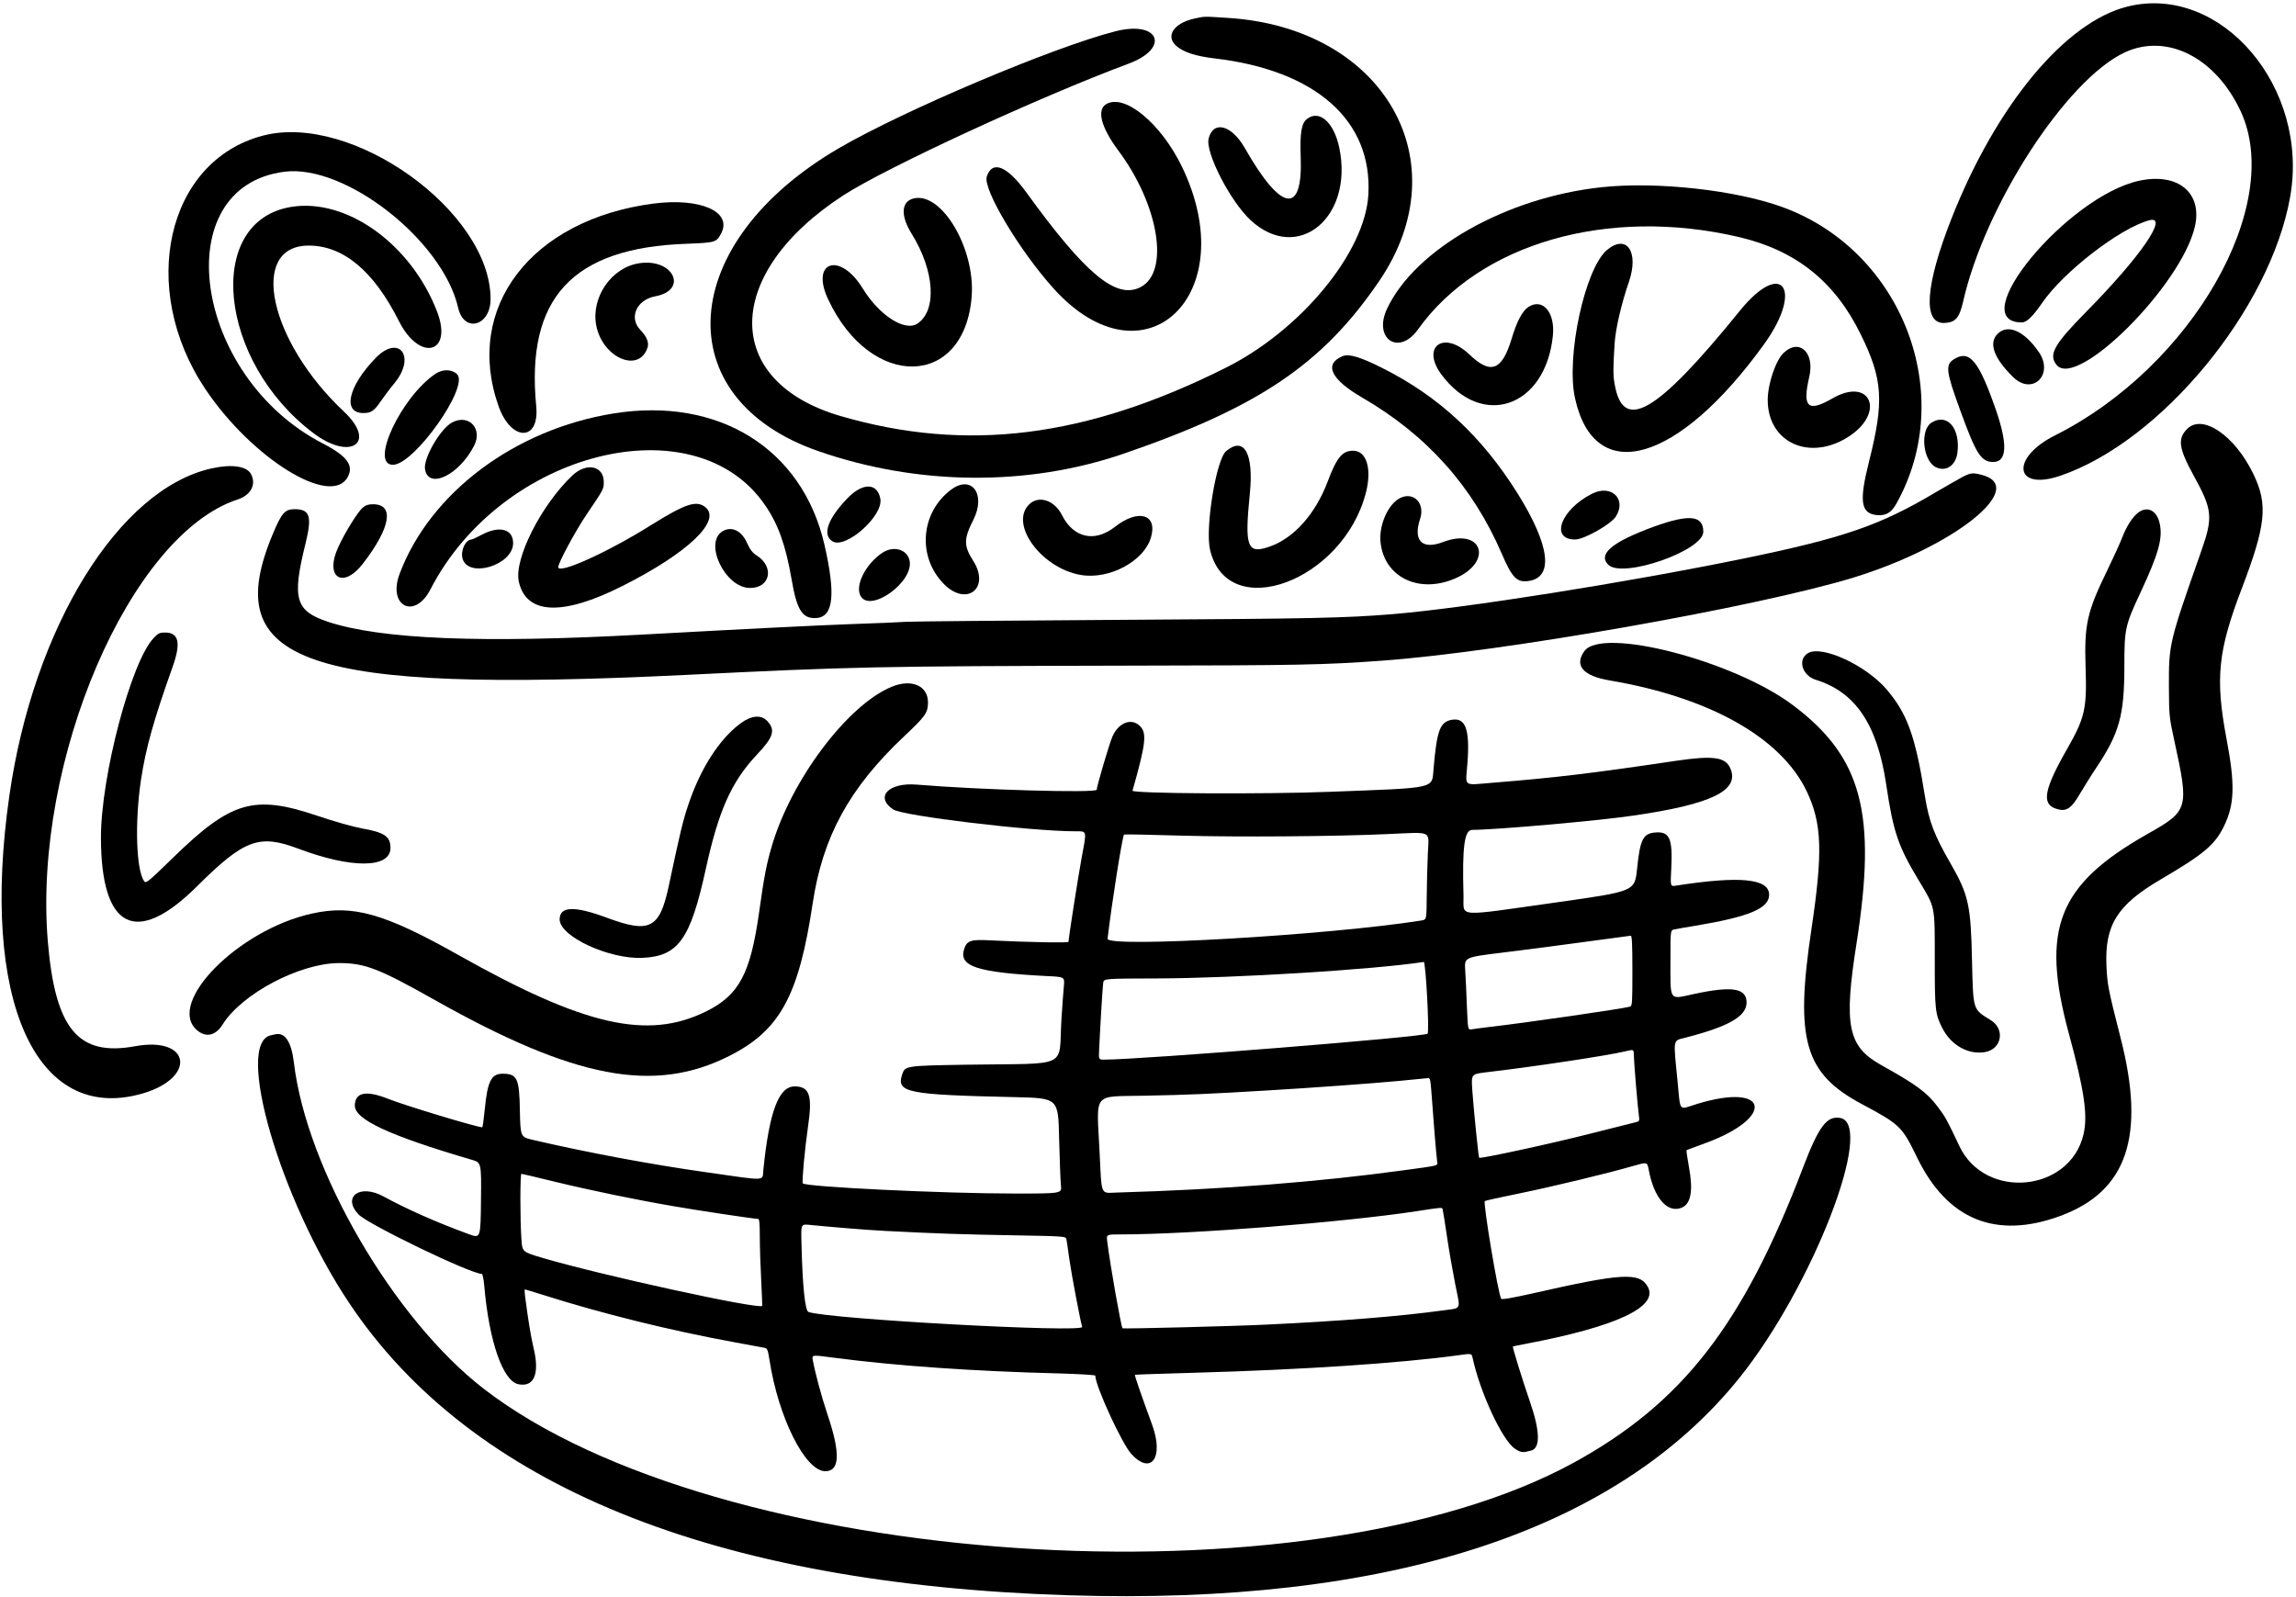 <svg width="348" height="242" viewBox="0 0 348 242" fill="none" xmlns="http://www.w3.org/2000/svg">
<path d="M322.477 0.988C313.055 3.317 302.607 15.858 295.812 33.058C291.817 43.185 291.39 49.04 294.659 48.954C296.368 48.89 296.966 48.249 297.543 45.728C300.855 31.092 313.225 12.034 322.071 7.932C328.481 4.983 335.852 8.744 339.634 16.905C346.214 31.157 332.177 55.599 311.495 65.983C304.7 69.38 305.277 74.465 312.2 72.136C327.498 66.987 344.099 46.882 347.112 29.853C350.06 13.23 336.642 -2.495 322.477 0.988Z" fill="black"/>
<path d="M180.991 2.825C177.914 3.509 176.611 5.475 178.277 6.949C179.367 7.91 181.205 8.509 184.068 8.851C199.43 10.645 208.04 18.273 207.399 29.511C206.908 38.25 197.144 50.087 185.734 55.77C164.603 66.346 146.528 68.611 127.448 63.077C109.351 57.821 109.565 41.434 127.875 29.575C134.435 25.345 157.638 14.641 171.034 9.662C177.423 7.291 175.714 3.039 169.047 4.748C159.775 7.099 137.063 16.692 127.192 22.439C102.535 36.776 100.976 60.428 124.136 68.419C139.178 73.611 155.715 73.739 170.137 68.825C190.755 61.774 200.477 55.193 209.066 42.566C221.372 24.469 209.749 4.236 186.183 2.719C182.23 2.462 182.722 2.462 180.991 2.825Z" fill="black"/>
<path d="M167.681 15.777C166.207 16.632 166.869 19.26 169.433 22.721C175.651 31.011 177.338 41.246 172.852 43.532C169.177 45.412 164.54 41.566 155.567 29.174C152.639 25.136 150.396 24.238 149.563 26.76C148.943 28.64 154.477 37.934 159.647 43.681C173.407 59.022 188.556 44.686 179.133 25.243C175.95 18.683 170.459 14.154 167.681 15.777Z" fill="black"/>
<path d="M198.063 18.063C197.251 18.704 197.016 20.2 197.144 23.768C197.486 32.677 194.196 32.143 188.662 22.422C186.675 18.939 183.898 18.213 183.192 20.99C182.658 23.105 186.483 30.541 189.559 33.382C196.674 39.963 205.178 33.019 202.999 22.422C202.187 18.512 199.943 16.546 198.063 18.063Z" fill="black"/>
<path d="M39.849 20.559C25.235 24.384 20.876 43.72 31.153 59.018C38.225 69.53 50.169 76.901 52.69 72.329C53.673 70.577 52.626 69.124 48.93 67.222C29.23 57.052 25.171 28.272 43.139 26.029C52.348 24.875 67.091 36.434 69.441 46.647C70.317 50.535 74.355 49.446 74.355 45.322C74.355 32.075 53.374 17.012 39.849 20.559Z" fill="black"/>
<path d="M324.207 27.401C313.332 29.773 297.521 48.874 306.452 48.874C307.178 48.874 308.118 47.955 309.486 45.968C312.712 41.225 321.365 34.537 325.788 33.383C328.779 32.614 324.378 38.981 316.195 47.271C311.344 52.185 310.447 53.767 311.708 55.305C314.763 59.087 330.617 43.276 332.668 34.366C333.864 29.217 330.104 26.119 324.207 27.401Z" fill="black"/>
<path d="M242.718 28.383C228.253 29.942 214.515 37.741 210.242 46.779C208.084 51.33 211.994 54 214.9 49.962C224.215 36.886 243.658 31.288 263.55 35.925C272.203 37.955 278.1 42.655 282.031 50.689C285.386 57.504 285.599 60.816 283.27 70.025C281.753 76.05 282.031 77.866 284.531 78.08C285.856 78.186 286.689 77.695 287.437 76.328C296.646 59.876 288.42 38.19 270.408 31.481C263.336 28.831 251.136 27.464 242.718 28.383Z" fill="black"/>
<path d="M138.537 30.066C136.593 30.493 136.444 32.651 138.174 35.429C141.657 41.027 142.041 47.031 139.072 49.039C137.191 50.321 133.281 47.842 130.76 43.719C127.32 38.121 122.791 39.574 125.526 45.385C131.978 59.166 146.186 58.867 147.276 44.937C147.832 37.736 142.789 29.126 138.537 30.066Z" fill="black"/>
<path d="M99.032 30.86C80.508 33.275 70.274 46.65 75.573 61.585C77.474 66.947 81.79 66.947 81.277 61.606C79.675 45.176 86.747 37.548 104.075 36.95C108.433 36.779 108.604 36.736 109.309 35.369C111.019 32.078 106.147 29.942 99.032 30.86Z" fill="black"/>
<path d="M44.08 31.371C30.94 33.572 33.076 54.809 47.52 65.663C53.16 69.915 57.156 67.116 52.156 62.416C40.747 51.712 37.649 37.225 46.793 37.225C52.049 37.225 56.664 41.093 60.467 48.678C63.608 54.916 68.715 53.613 66.236 47.203C62.283 36.969 52.498 29.961 44.08 31.371Z" fill="black"/>
<path d="M243.572 37.887C240.218 40.708 237.333 54.083 238.722 60.364C241.692 73.846 254.362 70.214 267.374 52.181C273.42 43.784 270.109 39.191 263.699 47.117C250.965 62.821 245.88 65.727 244.683 57.95C244.491 56.732 244.491 55.792 244.726 52.032C244.876 49.788 245.752 46.028 246.905 42.673C248.444 38.165 246.542 35.409 243.572 37.887Z" fill="black"/>
<path d="M96.896 39.9C92.708 40.519 89.588 45.028 90.358 49.258C91.255 54.215 96.874 56.672 98.156 52.655C98.391 51.929 98.007 50.989 97.088 50.048C95.272 48.211 96.447 45.455 99.289 44.921C104.395 43.98 102.066 39.109 96.896 39.9Z" fill="black"/>
<path d="M231.606 46.563C230.73 47.161 229.876 48.785 229.128 51.306C227.654 56.199 225.945 56.84 222.676 53.699C218.83 50.046 215.368 52.524 218.445 56.733C224.62 65.087 234.256 61.754 235.367 50.879C235.73 47.311 233.786 45.089 231.606 46.563Z" fill="black"/>
<path d="M302.777 50.599C301.367 51.988 302.2 54.295 305.127 57.158C308.054 60.021 311.366 56.774 309.016 53.355C306.815 50.15 304.315 49.061 302.777 50.599Z" fill="black"/>
<path d="M270.322 53.509C269.125 54.663 267.929 58.231 267.929 60.624C267.929 67.119 274.338 70.003 280.235 66.157C285.812 62.525 283.504 57.077 277.778 60.367C273.997 62.547 273.142 61.777 274.232 57.098C275.086 53.423 272.693 51.223 270.322 53.509Z" fill="black"/>
<path d="M56.941 54.255C52.754 58.571 51.856 62.609 55.083 62.609C56.236 62.609 56.706 62.289 57.668 60.879C58.116 60.217 59.078 58.934 59.804 58.059C63.095 54.042 60.488 50.623 56.941 54.255Z" fill="black"/>
<path d="M203.511 53.98C200.606 55.176 201.695 57.505 206.46 60.262C216.288 65.966 223.211 73.722 227.612 83.914C229.172 87.546 229.898 88.294 231.586 88.08C235.56 87.588 234.962 82.696 229.962 74.705C224.557 66.094 218.019 60.048 209.537 55.796C206.182 54.108 204.473 53.595 203.511 53.98Z" fill="black"/>
<path d="M296.197 54.426C294.808 55.26 294.937 56.264 297.116 62.225C299.53 68.87 300.278 70.023 302.116 70.023C304.167 70.023 304.316 67.417 302.586 62.332C299.958 54.725 298.547 52.974 296.197 54.426Z" fill="black"/>
<path d="M65.98 56.672C60.766 60.219 55.98 70.475 59.57 70.453C62.796 70.41 71.193 58.552 69.27 56.715C68.458 55.946 67.091 55.924 65.98 56.672Z" fill="black"/>
<path d="M92.985 62.671C78.007 65.085 65.209 74.679 60.573 86.964C58.714 91.9 62.859 93.993 65.252 89.314C76.063 68.354 105.398 61.005 115.996 76.623C117.962 79.486 119.094 82.691 119.97 87.755C120.782 92.54 121.615 93.844 123.794 93.673C126.337 93.459 126.679 90.041 124.948 82.52C121.594 67.991 108.902 60.107 92.985 62.671Z" fill="black"/>
<path d="M68.585 64.001C66.791 64.898 64.141 69.449 64.419 71.137C64.953 74.256 69.611 71.992 71.876 67.526C73.158 64.984 71.085 62.74 68.585 64.001Z" fill="black"/>
<path d="M292.778 64.044C291.004 65.112 291.41 69.77 293.376 70.796C294.914 71.586 296.431 70.582 296.687 68.616C297.136 64.92 295.149 62.591 292.778 64.044Z" fill="black"/>
<path d="M331.515 65.007C330.019 66.503 330.211 67.913 332.476 72.058C335.382 77.357 335.467 78.361 333.544 83.809C328.801 97.291 328.716 97.612 328.737 104C328.758 108.465 328.78 108.7 329.549 112.226C331.814 122.61 331.728 122.887 325.489 126.413C311.901 134.104 309.273 140.771 313.567 156.645C315.918 165.277 316.473 169.102 315.789 171.965C313.717 180.725 300.876 181.943 296.987 173.738C295.107 169.743 294.851 169.294 293.74 167.82C292.095 165.598 290.449 164.401 285.151 161.453C280.066 158.632 279.425 155.47 281.39 142.993C284.488 123.293 282.224 114.768 271.776 106.906C262.823 100.154 242.782 94.962 240.133 98.701C238.573 100.88 239.94 102.462 244 103.145C259.127 105.709 269.959 111.798 273.848 119.96C276.156 124.832 276.305 129.148 274.553 140.856C272.032 157.65 273.506 162.735 282.224 167.371C288.014 170.469 288.27 170.726 290.578 175.469C295.15 184.87 302.478 187.882 312.2 184.336C322.391 180.618 325.254 172.264 321.409 157.308C319.55 149.979 319.4 149.296 319.272 146.411C318.994 140.215 320.917 137.16 327.434 133.335C333.993 129.489 335.66 128.101 337.048 125.302C338.694 121.947 338.8 118.977 337.454 111.905C335.745 102.803 336.172 98.658 339.762 89.257C343.458 79.579 343.779 76.481 341.535 71.844C338.736 66.033 333.844 62.678 331.515 65.007Z" fill="black"/>
<path d="M185.842 68.384C184.325 69.666 182.637 80.071 183.406 83.34C186.055 94.579 203.597 88.126 207.037 74.644C207.955 71.033 207.122 68.32 205.092 68.32C203.447 68.32 202.614 69.324 201.204 73.063C199.366 77.913 196.119 81.567 192.444 82.849C189.025 84.045 188.619 82.977 189.431 74.858C190.051 68.747 188.577 66.077 185.842 68.384Z" fill="black"/>
<path d="M32.136 70.985C18.056 74.04 5.065 95.022 1.412 120.661C-3.011 151.513 5.364 170.336 21.474 165.786C29.85 163.414 28.952 157.026 20.47 158.585C11.838 160.166 8.356 155.979 7.245 142.668C4.98 115.298 19.722 81.027 36.024 75.707C38.033 75.045 38.887 73.421 38.033 71.84C37.392 70.665 35.148 70.323 32.136 70.985Z" fill="black"/>
<path d="M86.726 72.098C82.004 76.585 77.902 84.725 78.628 88.123C79.718 93.165 85.23 93.421 94.332 88.828C104.267 83.828 109.438 78.892 106.895 76.863C105.528 75.794 103.883 76.35 98.605 79.64C92.089 83.721 84.611 87.097 84.611 85.965C84.611 85.324 87.217 80.474 88.927 77.952C91.533 74.106 91.512 74.128 91.512 73.06C91.512 70.581 88.862 70.047 86.726 72.098Z" fill="black"/>
<path d="M297.392 72.331C296.752 72.672 294.893 73.741 293.248 74.702C284.915 79.659 279.338 81.561 264.297 84.659C246.349 88.334 222.12 92.18 210.989 93.098C203.789 93.675 199.152 93.782 170.073 93.953C152.98 94.06 138.217 94.188 137.277 94.252C136.336 94.316 132.683 94.487 129.157 94.594C123.389 94.808 113.603 95.299 97.216 96.196C73.029 97.521 57.731 96.901 49.719 94.252C44.762 92.607 44.228 90.769 46.301 82.415C47.326 78.249 46.984 77.181 44.655 77.181C43.203 77.181 42.69 77.736 41.386 80.856C33.054 100.598 46.172 105.106 103.839 102.307C129.371 101.046 132.747 100.982 170.607 100.897C196.973 100.854 200.541 100.79 209.386 100.149C227.569 98.846 266.433 91.987 280.941 87.543C296.303 82.821 307.541 73.783 300.32 71.967C298.952 71.626 298.674 71.668 297.392 72.331Z" fill="black"/>
<path d="M144.2 74.191C139.5 77.674 138.987 84.425 143.089 88.549C146.55 92.01 150.14 89.105 147.49 84.981C146.059 82.738 146.059 81.669 147.533 78.785C149.477 74.939 147.298 71.927 144.2 74.191Z" fill="black"/>
<path d="M128.452 75.517C125.461 78.636 124.607 81.029 126.145 82.034C128.089 83.337 133.922 78.209 133.431 75.603C132.982 73.167 130.781 73.124 128.452 75.517Z" fill="black"/>
<path d="M241.308 74.833C236.565 77.226 234.877 81.777 238.744 81.777C240.09 81.777 244.128 79.491 244.897 78.316C246.606 75.667 244.235 73.359 241.308 74.833Z" fill="black"/>
<path d="M212.164 75.514C210.391 76.433 209.002 79.573 209.237 82.116C209.75 87.5 215.091 90.085 220.625 87.65C226.415 85.085 224.62 79.915 218.723 82.158C215.54 83.376 214.151 81.966 215.241 78.654C216.031 76.283 214.258 74.445 212.164 75.514Z" fill="black"/>
<path d="M156.014 76.429C152.916 79.399 157.809 86.129 163.834 87.155C168.15 87.881 173.406 85.061 174.453 81.45C175.479 77.946 172.552 77.07 169.005 79.848C165.928 82.262 162.723 81.557 160.971 78.096C159.839 75.831 157.467 75.04 156.014 76.429Z" fill="black"/>
<path d="M54.953 76.968C54.248 77.566 52.283 80.707 51.3 82.865C49.121 87.522 51.962 89.424 55.06 85.365C59.227 79.938 59.804 76.434 56.535 76.434C55.83 76.434 55.424 76.562 54.953 76.968Z" fill="black"/>
<path d="M324.037 77.736C323.203 78.398 322.285 79.829 321.686 81.41C321.387 82.201 320.383 84.402 319.464 86.303C316.302 92.799 315.896 94.593 316.11 101.217C316.324 107.413 316.003 108.801 313.311 113.523C309.807 119.655 309.401 121.856 311.623 122.582C313.161 123.095 313.909 122.625 315.277 120.275C315.96 119.143 317.05 117.369 317.734 116.365C321.216 111.152 321.985 108.417 321.985 101.024C321.985 95.298 322.092 94.807 324.443 89.786C327.177 83.91 327.818 81.624 327.348 79.381C326.921 77.351 325.447 76.624 324.037 77.736Z" fill="black"/>
<path d="M250.729 79.81C244.384 82.118 242.14 83.977 243.764 85.601C245.901 87.737 258.165 83.485 258.165 80.601C258.165 78.123 256.071 77.888 250.729 79.81Z" fill="black"/>
<path d="M73.072 81.026C72.303 81.432 71.598 81.774 71.47 81.774C70.551 81.817 69.782 83.441 70.102 84.659C70.957 87.735 77.773 85.663 77.773 82.33C77.773 80.193 75.722 79.638 73.072 81.026Z" fill="black"/>
<path d="M109.544 80.51C106.617 82.219 109.865 89.078 113.646 89.121C116.744 89.163 117.428 85.916 114.672 84.185C114.074 83.801 113.689 83.331 113.24 82.326C112.407 80.446 110.933 79.72 109.544 80.51Z" fill="black"/>
<path d="M133.71 83.806C131.274 85.451 129.629 88.591 130.377 90.215C131.701 93.142 138.731 88.121 137.833 84.853C137.385 83.207 135.355 82.695 133.71 83.806Z" fill="black"/>
<path d="M23.29 96.71C19.871 100.3 15.299 117.628 15.299 126.964C15.32 140.831 20.619 143.523 29.849 134.357C37.028 127.221 39.271 126.388 45.254 128.652C53.309 131.686 59.184 131.622 59.184 128.524C59.184 126.793 58.287 126.174 54.89 125.576C53.416 125.298 50.702 124.529 48.031 123.631C38.502 120.426 35.041 121.431 26.302 129.934C22.456 133.673 22.136 133.951 21.858 133.588C20.64 131.9 20.405 124.678 21.367 118.226C22.093 113.418 23.268 109.209 26.153 101.112C27.456 97.458 27.114 95.877 25.02 95.877C24.208 95.877 23.973 95.984 23.29 96.71Z" fill="black"/>
<path d="M274.083 98.974C272.416 99.893 273.1 102.372 275.194 103.034C281.219 104.893 284.509 109.764 285.877 118.845C286.966 126.13 287.672 128.224 290.812 133.438C293.355 137.668 293.248 137.134 293.248 145.445C293.248 153.073 293.312 153.671 294.359 155.765C295.684 158.436 298.354 159.931 300.918 159.461C303.418 158.991 303.931 155.979 301.73 154.632C298.974 152.923 299.081 153.265 298.889 145.445C298.718 137.198 298.354 135.595 295.662 130.916C293.163 126.579 292.372 124.528 291.752 120.661C290.321 111.58 289.082 108.183 285.941 104.487C282.843 100.876 276.262 97.799 274.083 98.974Z" fill="black"/>
<path d="M135.141 104.102C128.454 106.858 119.886 118.246 116.959 128.331C116.168 131.066 115.848 132.647 115.057 138.287C113.732 147.624 112.023 150.829 107.024 153.307C98.157 157.687 88.585 155.508 69.484 144.761C58.245 138.437 53.502 137.091 47.263 138.479C36.11 140.937 25.171 152.025 29.829 156.128C31.196 157.324 32.67 157.004 33.739 155.294C36.666 150.615 45.426 146 51.387 145.979C55.297 145.979 57.412 146.791 65.937 151.598C87.089 163.499 99.097 165.806 110.485 160.08C118.198 156.213 121.061 151 123.176 136.941C124.693 126.814 128.731 119.442 137.043 111.601C140.226 108.61 140.632 108.054 140.653 106.537C140.696 103.952 138.196 102.841 135.141 104.102Z" fill="black"/>
<path d="M112.194 109.68C108.968 112.094 106.105 116.602 104.289 122.093C103.52 124.379 103.071 126.238 101.383 134.208C99.995 140.746 98.52 141.536 92.025 139.122C87.068 137.284 84.825 137.349 84.825 139.357C84.825 141.942 92.281 145.403 97.345 145.19C102.793 144.955 104.631 142.412 106.96 131.793C108.904 122.884 110.848 118.525 114.651 114.466C117.258 111.709 117.579 110.684 116.275 109.274C115.335 108.291 113.861 108.44 112.194 109.68Z" fill="black"/>
<path d="M219.941 109.124C218.253 109.487 217.783 110.748 217.292 116.41C216.993 119.636 218.104 119.379 201.588 120.02C191.738 120.405 171.526 120.298 171.654 119.849C173.727 112.542 173.876 111.025 172.68 109.957C171.377 108.803 169.496 109.594 168.599 111.666C168.129 112.756 166.227 119.208 166.227 119.7C166.227 120.234 148.366 119.721 138.965 118.931C134.691 118.567 132.555 120.79 135.375 122.691C136.828 123.674 156.25 126.003 162.937 126.003C164.796 126.003 164.732 125.768 163.941 130.02C163.364 133.224 161.954 142.177 161.954 142.754C161.954 142.946 155.694 142.818 150.182 142.54C147.169 142.369 146.592 142.561 146.165 143.758C145.225 146.471 147.96 147.39 158.6 147.946C161.377 148.074 161.377 148.074 161.249 149.484C161.164 150.253 161.014 152.475 160.886 154.419C160.395 162.133 162.446 161.128 146.464 161.385C137.255 161.534 137.17 161.556 136.743 162.859C135.824 165.615 137.426 165.936 153.75 166.299C160.395 166.448 160.395 166.448 160.523 172.452C160.608 175.743 160.736 179.012 160.8 179.674C160.95 180.913 160.95 180.913 153.814 180.913C142.917 180.913 122.214 179.909 121.68 179.375C121.509 179.225 122 174.012 122.449 170.914C123.175 166.064 122.726 164.675 120.44 164.675C118.026 164.675 116.594 168.5 115.697 177.345C115.526 179.054 116.424 179.033 107.044 177.687C98.604 176.49 89.31 174.76 80.828 172.794C78.884 172.345 78.884 172.345 78.798 168.35C78.713 163.436 78.392 162.752 76.17 162.752C74.461 162.752 73.884 163.906 73.478 168.136C73.329 169.653 73.158 170.871 73.094 170.871C72.303 170.871 61.471 167.602 58.885 166.577C55.509 165.231 53.843 165.551 53.779 167.538C53.715 169.675 58.949 172.11 71.47 175.785C72.965 176.213 72.965 176.213 72.901 181.96C72.837 187.707 72.837 187.707 71.106 187.088C66.192 185.293 61.706 183.306 58.137 181.362C54.569 179.396 51.813 181.383 54.334 184.075C55.744 185.571 71.32 193.092 73.029 193.092C73.136 193.092 73.307 193.882 73.393 194.844C74.119 203.305 76.213 209.351 78.585 209.821C80.935 210.291 81.811 208.261 80.892 204.416C80.443 202.493 80.059 200.164 79.567 196.339C79.503 195.848 79.503 195.442 79.567 195.442C79.632 195.442 80.849 195.827 82.302 196.275C91.169 199.095 101.617 201.681 111.317 203.454C113.603 203.881 115.676 204.266 115.932 204.309C116.295 204.394 116.402 204.672 116.616 206.061C117.962 214.864 122.043 223.004 125.098 223.004C127.299 223.004 127.406 220.269 125.397 214.329C124.5 211.637 123.56 208.155 123.197 206.168C123.047 205.334 123.004 205.356 126.444 205.804C135.717 207.022 147.511 207.855 160.416 208.176C163.493 208.261 166.014 208.411 166.014 208.518C166.014 210.056 170.052 218.859 171.483 220.397C174.496 223.666 176.44 220.91 174.624 215.953C173.043 211.637 171.932 208.454 172.018 208.39C172.06 208.347 176.248 208.219 181.29 208.069C197.379 207.62 212.185 206.638 221.074 205.42C223.039 205.142 223.039 205.142 223.189 205.783C224.321 211.06 227.74 218.41 229.641 219.607C230.581 220.205 230.795 220.226 232.098 219.863C233.487 219.479 233.423 216.915 231.906 212.513C230.688 208.988 229.214 204.159 229.3 204.095C229.342 204.074 230.24 203.881 231.287 203.689C245.025 201.083 251.435 198.07 249.747 195.036C248.507 192.814 245.837 192.963 232.248 196.062C229.065 196.767 227.612 197.023 227.526 196.852C227.056 196.083 224.77 182.323 225.048 182.067C225.112 181.981 227.441 181.469 230.197 180.913C235.218 179.888 243.914 177.794 247.482 176.747C249.64 176.127 249.661 176.127 249.875 177.217C250.665 181.618 252.781 184.011 254.96 183.028C256.306 182.409 256.648 180.422 255.986 176.875C255.75 175.529 255.58 174.397 255.622 174.354C255.644 174.311 256.883 173.862 258.336 173.328C269.147 169.418 268.164 163.991 257.246 167.324C254.319 168.222 254.746 168.735 254.255 163.799C253.614 157.368 253.528 157.774 255.387 157.304C261.989 155.616 264.724 154.056 264.724 151.962C264.724 149.783 262.566 149.42 256.797 150.659C252.866 151.492 253.187 151.984 253.187 145.211C253.187 141.002 253.187 141.002 253.785 140.873C254.105 140.809 255.537 140.553 256.99 140.318C265.151 138.951 268.143 137.69 268.143 135.617C268.143 133.16 263.677 132.733 253.977 134.25C253.165 134.378 253.165 134.378 253.315 131.515C253.528 127.242 253.058 126.088 251.135 126.174C249.042 126.259 248.593 127.092 248.123 131.75C247.76 135.105 247.76 135.105 235.987 136.771C220.347 138.972 221.907 139.079 221.821 135.831C221.608 128.353 221.95 125.789 223.146 125.789C226.607 125.789 242.14 124.422 247.525 123.631C259.34 121.922 263.677 119.849 262.288 116.516C261.562 114.743 259.703 114.487 254.041 115.32C241.264 117.221 235.709 117.884 226.394 118.632C221.586 119.016 222.142 119.422 222.42 115.64C222.804 110.491 222.121 108.675 219.941 109.124ZM216.416 129.357C216.33 131.109 216.266 134.079 216.245 135.959C216.224 139.399 216.224 139.399 215.433 139.527C201.438 141.749 167.702 143.715 167.873 142.284C168.492 136.985 170.116 126.751 170.372 126.494C170.415 126.451 174.389 126.516 179.175 126.665C187.636 126.9 202.25 126.793 210.241 126.43C217.271 126.131 216.565 125.789 216.416 129.357ZM247.418 147.134C247.418 152.026 247.396 152.475 247.055 152.582C245.965 152.902 231.372 155.018 225.625 155.68C224.514 155.83 223.338 155.958 223.039 156.022C222.484 156.107 222.484 156.107 222.334 152.539C222.27 150.574 222.142 148.095 222.078 147.048C221.95 145.104 221.95 145.104 227.676 144.399C230.838 144.014 236.457 143.288 240.153 142.775C243.85 142.284 247.012 141.856 247.161 141.835C247.354 141.814 247.418 143.01 247.418 147.134ZM216.373 156.684C215.903 157.176 172.872 160.616 167.36 160.616C166.527 160.616 166.527 160.616 166.591 159.163C166.783 155.103 167.125 149.527 167.21 148.971C167.317 148.33 167.317 148.33 175.372 148.309C187.294 148.266 208.297 146.963 215.796 145.809C216.095 145.766 216.672 156.385 216.373 156.684ZM247.631 159.804C247.631 160.744 248.23 167.987 248.401 169.076C248.507 169.867 248.486 169.974 248.016 170.081C247.76 170.145 244.683 170.914 241.222 171.79C235.303 173.307 224.385 175.678 224.193 175.486C224.086 175.379 223.338 167.965 223.146 165.166C222.997 162.816 222.997 162.816 225.219 162.538C232.398 161.705 243.721 159.996 246.35 159.355C247.567 159.056 247.631 159.077 247.631 159.804ZM216.95 165.466C217.206 169.141 217.719 175.443 217.826 176.042C217.933 176.725 218.232 176.64 212.912 177.366C199.815 179.161 185.393 180.294 169.283 180.764C166.74 180.828 166.997 181.447 166.655 174.503C166.206 165.38 165.501 166.256 173.449 166.085C180.137 165.957 183.427 165.807 191.653 165.316C198.554 164.91 207.955 164.226 212.057 163.842C214.301 163.628 216.266 163.436 216.459 163.414C216.758 163.393 216.822 163.735 216.95 165.466ZM83.99 179.097C89.438 180.422 96.575 181.896 102.108 182.836C105.741 183.477 114.351 184.759 114.907 184.759C115.099 184.759 115.163 185.464 115.163 187.579C115.163 189.139 115.27 192.109 115.377 194.16C115.483 196.211 115.548 197.899 115.526 197.942C114.949 198.497 91.169 193.305 82.26 190.677C79.161 189.759 79.161 189.759 79.033 187.857C78.82 184.93 78.82 177.922 79.033 177.922C79.14 177.922 81.362 178.456 83.99 179.097ZM218.659 183.306C218.702 183.456 219.001 185.272 219.3 187.323C219.599 189.374 220.176 192.664 220.561 194.63C221.373 198.711 221.629 198.219 218.574 198.647C212.185 199.523 203.233 200.249 191.866 200.783C187.145 201.018 170.244 201.446 170.137 201.339C169.924 201.125 168.257 191.724 167.83 188.22C167.68 187.109 167.68 187.109 169.796 187.109C180.414 187.109 203.447 185.293 214.621 183.605C218.617 182.986 218.574 182.986 218.659 183.306ZM128.089 186.148C130.098 186.319 132.79 186.511 134.072 186.575C141.977 186.981 145.844 187.109 153.258 187.237C161.42 187.387 161.527 187.387 161.634 187.836C161.676 188.092 161.89 189.395 162.061 190.741C162.403 193.177 163.792 200.506 164.027 201.125C164.369 202.065 125.333 199.929 122.534 198.86C122.021 198.668 121.637 194.929 121.487 188.776C121.402 185.357 121.295 185.528 123.068 185.699C123.838 185.785 126.102 185.977 128.089 186.148Z" fill="black"/>
<path d="M41.088 156.919C35.511 158.009 42.434 181.789 52.903 197.471C71.364 225.162 108.049 240.096 161.869 241.806C210.327 243.344 244.897 232.17 263.635 208.859C274.681 195.121 284.253 170.465 278.933 169.461C276.903 169.076 275.664 170.721 273.271 177.003C264.212 200.783 255.025 212.62 238.658 221.636C198.255 243.857 108.647 237.81 73.286 210.483C59.655 199.928 46.472 177.302 44.549 161.085C44.165 157.88 43.182 156.406 41.665 156.791C41.601 156.812 41.344 156.876 41.088 156.919Z" fill="black"/>
</svg>

